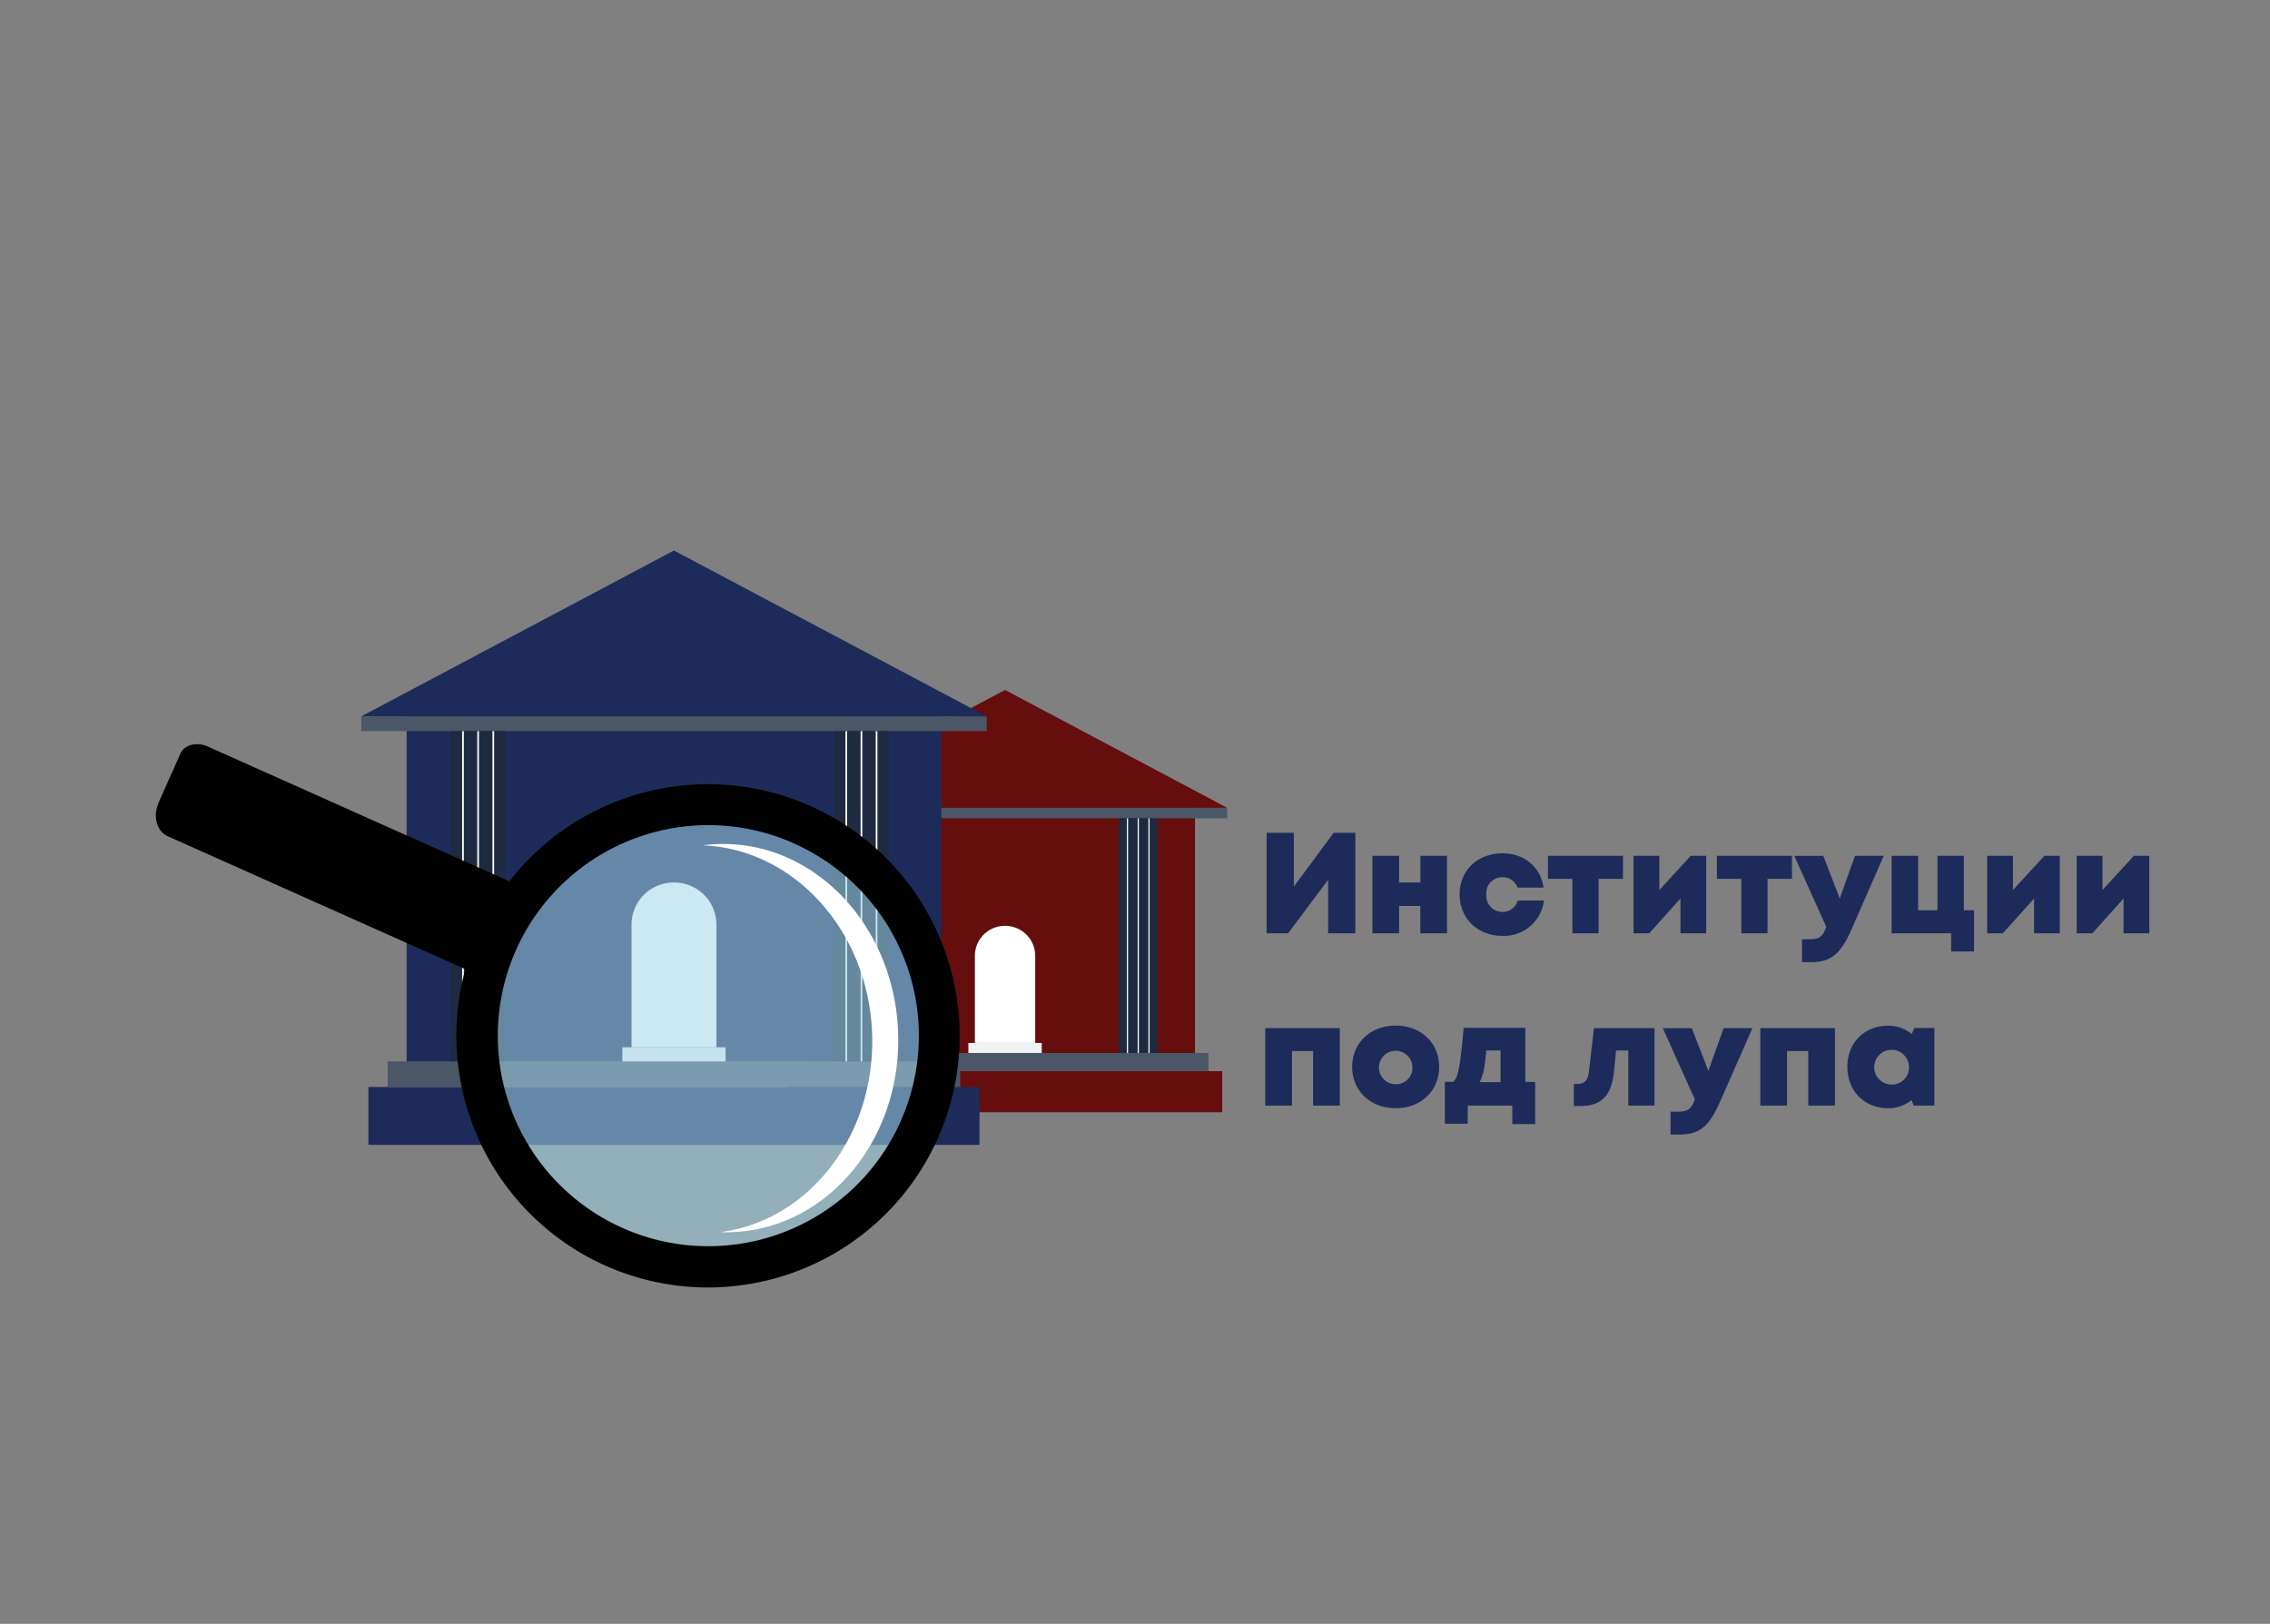 <svg xmlns="http://www.w3.org/2000/svg" viewBox="0 0 595.28 425.94"><rect x="0" y="0" width="595.28" height="425.94" fill="#808080" stroke="none"/><defs><style>.cls-1{isolation:isolate;}.cls-2{fill:#1d2b5a;}.cls-3{fill:#650e0d;}.cls-4{fill:#4b5666;}.cls-10,.cls-5{fill:#fff;}.cls-6{fill:#f1f2f2;}.cls-7{fill:#1d2a3f;}.cls-8{fill:#010101;}.cls-9{fill:#a1d4e9;opacity:0.55;}.cls-10,.cls-9{mix-blend-mode:screen;}</style></defs><title>logo1</title><g class="cls-1"><g id="Layer_1" data-name="Layer 1"><path class="cls-2" d="M355.42,218.44v26.37h-7.13V230.76l-10.5,14.05h-5.63V218.44h7.13v14.13l10.44-14.13Z"/><path class="cls-2" d="M379.46,224.47v20.34h-7v-7.17H366.9v7.17h-7V224.47h7v7h5.58v-7Z"/><path class="cls-2" d="M394,245.48c-6.52,0-11.23-4.57-11.23-10.87s4.68-10.78,11.25-10.78c5.72,0,10,3.61,10.77,9h-6.82a4.13,4.13,0,0,0-4-2.74,4.2,4.2,0,0,0-4.21,4.52A4.25,4.25,0,0,0,394,239.2a4.1,4.1,0,0,0,4-3h6.89A10.56,10.56,0,0,1,394,245.48Z"/><path class="cls-2" d="M425.61,230.52h-6.4v14.29h-6.87V230.52h-6.41v-6.05h19.68Z"/><path class="cls-2" d="M447.43,224.47v20.34h-6.75v-9.13l-8.19,9.13h-4.11V224.47h6.76v9l8.25-9Z"/><path class="cls-2" d="M469.92,230.52h-6.4v14.29h-6.87V230.52h-6.41v-6.05h19.68Z"/><path class="cls-2" d="M494,224.47l-8.52,19.44c-2.74,6.22-5.27,8.47-10.52,8.47h-2.4v-6h1.93c2.68,0,3.49-.7,4.44-3.23l-8.41-18.66h7.62l4.31,11.2,4-11.2Z"/><path class="cls-2" d="M517.67,238.76v10.81h-6v-4.76H496.06V224.47H503v14.29h5.08V224.47H515v14.29Z"/><path class="cls-2" d="M540.16,224.47v20.34h-6.75v-9.13l-8.19,9.13h-4.11V224.47h6.76v9l8.25-9Z"/><path class="cls-2" d="M563.63,224.47v20.34h-6.75v-9.13l-8.18,9.13h-4.11V224.47h6.75v9l8.25-9Z"/><path class="cls-2" d="M351.35,269.68V290h-7V275.69H338.8V290h-7V269.68Z"/><path class="cls-2" d="M354.59,279.85c0-6.3,4.78-10.83,11.41-10.83s11.4,4.53,11.4,10.83-4.79,10.84-11.4,10.84S354.59,286.14,354.59,279.85Zm15.8,0A4.39,4.39,0,1,0,366,284.4,4.29,4.29,0,0,0,370.39,279.85Z"/><path class="cls-2" d="M402.58,283.84v11h-6V290H384.9v4.76h-6v-11h2.26c1.31-1.39,1.77-4.18,2.67-14.16H400v14.16Zm-14.6,0h5.53v-8.3h-3.77C389.41,279.91,388.88,282.39,388,283.84Z"/><path class="cls-2" d="M433.87,269.68V290H427V275.55H423.8l-.58,5.78c-.65,6.22-3.48,8.78-8.7,8.78h-1.81v-5.77h.89c1.89,0,2.83-.94,3.08-3.21L418,269.68Z"/><path class="cls-2" d="M459.56,269.68,451,289.12c-2.75,6.23-5.27,8.48-10.52,8.48h-2.4v-6h1.93c2.68,0,3.49-.7,4.44-3.23l-8.41-18.67h7.61L448,280.89l4-11.21Z"/><path class="cls-2" d="M481.19,269.68V290h-7V275.69h-5.57V290h-7V269.68Z"/><path class="cls-2" d="M507.27,269.66V290h-5.41l-.6-1.43a9.64,9.64,0,0,1-6.14,2.12c-6.22,0-10.67-4.54-10.67-10.86s4.45-10.78,10.67-10.78a9.68,9.68,0,0,1,6.21,2.18l.72-1.57Zm-6.66,10.19a4.56,4.56,0,1,0-4.56,4.64A4.48,4.48,0,0,0,500.61,279.85Z"/><rect class="cls-3" x="206.63" y="280.97" width="113.87" height="10.78"/><rect class="cls-4" x="210.22" y="276.2" width="106.68" height="4.77"/><rect class="cls-3" x="213.75" y="211.75" width="99.63" height="64.46"/><polygon class="cls-3" points="205.29 211.9 263.56 180.98 321.83 211.9 205.29 211.9"/><rect class="cls-4" x="205.29" y="211.9" width="116.55" height="2.75"/><path class="cls-5" d="M271.47,273.57v-22.9a7.86,7.86,0,0,0-7.91-7.81h0a7.86,7.86,0,0,0-7.91,7.81v22.9Z"/><rect class="cls-6" x="253.94" y="273.57" width="19.25" height="2.63"/><rect class="cls-7" x="221.99" y="214.65" width="10.17" height="61.56"/><rect class="cls-5" x="224.09" y="214.65" width="0.31" height="61.56"/><rect class="cls-5" x="226.92" y="214.65" width="0.31" height="61.56"/><rect class="cls-5" x="229.74" y="214.65" width="0.31" height="61.56"/><rect class="cls-7" x="293.41" y="214.65" width="10.17" height="61.56"/><rect class="cls-5" x="295.51" y="214.65" width="0.31" height="61.56"/><rect class="cls-5" x="298.34" y="214.65" width="0.31" height="61.56"/><rect class="cls-5" x="301.16" y="214.65" width="0.31" height="61.56"/><rect class="cls-2" x="96.61" y="285.12" width="160.25" height="15.18"/><rect class="cls-4" x="101.67" y="278.41" width="150.14" height="6.71"/><rect class="cls-2" x="106.63" y="187.7" width="140.22" height="90.71"/><polygon class="cls-2" points="94.73 187.91 176.74 144.4 258.75 187.91 94.73 187.91"/><rect class="cls-4" x="94.73" y="187.91" width="164.02" height="3.87"/><path class="cls-5" d="M187.87,274.71V242.48a11.06,11.06,0,0,0-11.13-11h0a11.06,11.06,0,0,0-11.13,11v32.23Z"/><rect class="cls-6" x="163.19" y="274.71" width="27.09" height="3.71"/><rect class="cls-7" x="118.23" y="191.78" width="14.31" height="86.63"/><rect class="cls-5" x="121.19" y="191.78" width="0.44" height="86.63"/><rect class="cls-5" x="125.16" y="191.78" width="0.44" height="86.63"/><rect class="cls-5" x="129.14" y="191.78" width="0.44" height="86.63"/><rect class="cls-7" x="218.74" y="191.78" width="14.31" height="86.63"/><rect class="cls-5" x="221.7" y="191.78" width="0.44" height="86.63"/><rect class="cls-5" x="225.68" y="191.78" width="0.44" height="86.63"/><rect class="cls-5" x="229.65" y="191.78" width="0.44" height="86.63"/><path class="cls-8" d="M44,219.36l80.18,35.82c2.3,1,5.1.07,7-2.16h0a13.72,13.72,0,0,0,1.43-2.43l5-11.25.49-1c1-2.36-.48-5.32-3.41-6.66L54.54,195.84c-2.95-1.34-6.21-.5-7.24,1.87l-.47,1.06-5,11.2a16.16,16.16,0,0,0-.87,2.69l0,0C40.53,215.57,41.68,218.32,44,219.36Z"/><path class="cls-9" d="M131.93,247.45a59.72,59.72,0,1,1,30.12,78.88A59.73,59.73,0,0,1,131.93,247.45Z"/><path class="cls-8" d="M158.81,332a66,66,0,1,0-33.37-87.3A66.08,66.08,0,0,0,158.81,332Zm49.46-110.73a55.21,55.21,0,1,1-72.93,27.88A55.2,55.2,0,0,1,208.27,221.24Z"/><path class="cls-10" d="M228.67,270.5c1.26,26.86-16.3,49.7-39.74,52.68a24.25,24.25,0,0,0,3.41,0c25.12-1.16,44.43-24.85,43.15-53s-22.7-50-47.84-48.75a31.39,31.39,0,0,0-3.39.31C207.86,222.61,227.44,243.65,228.67,270.5Z"/></g></g></svg>